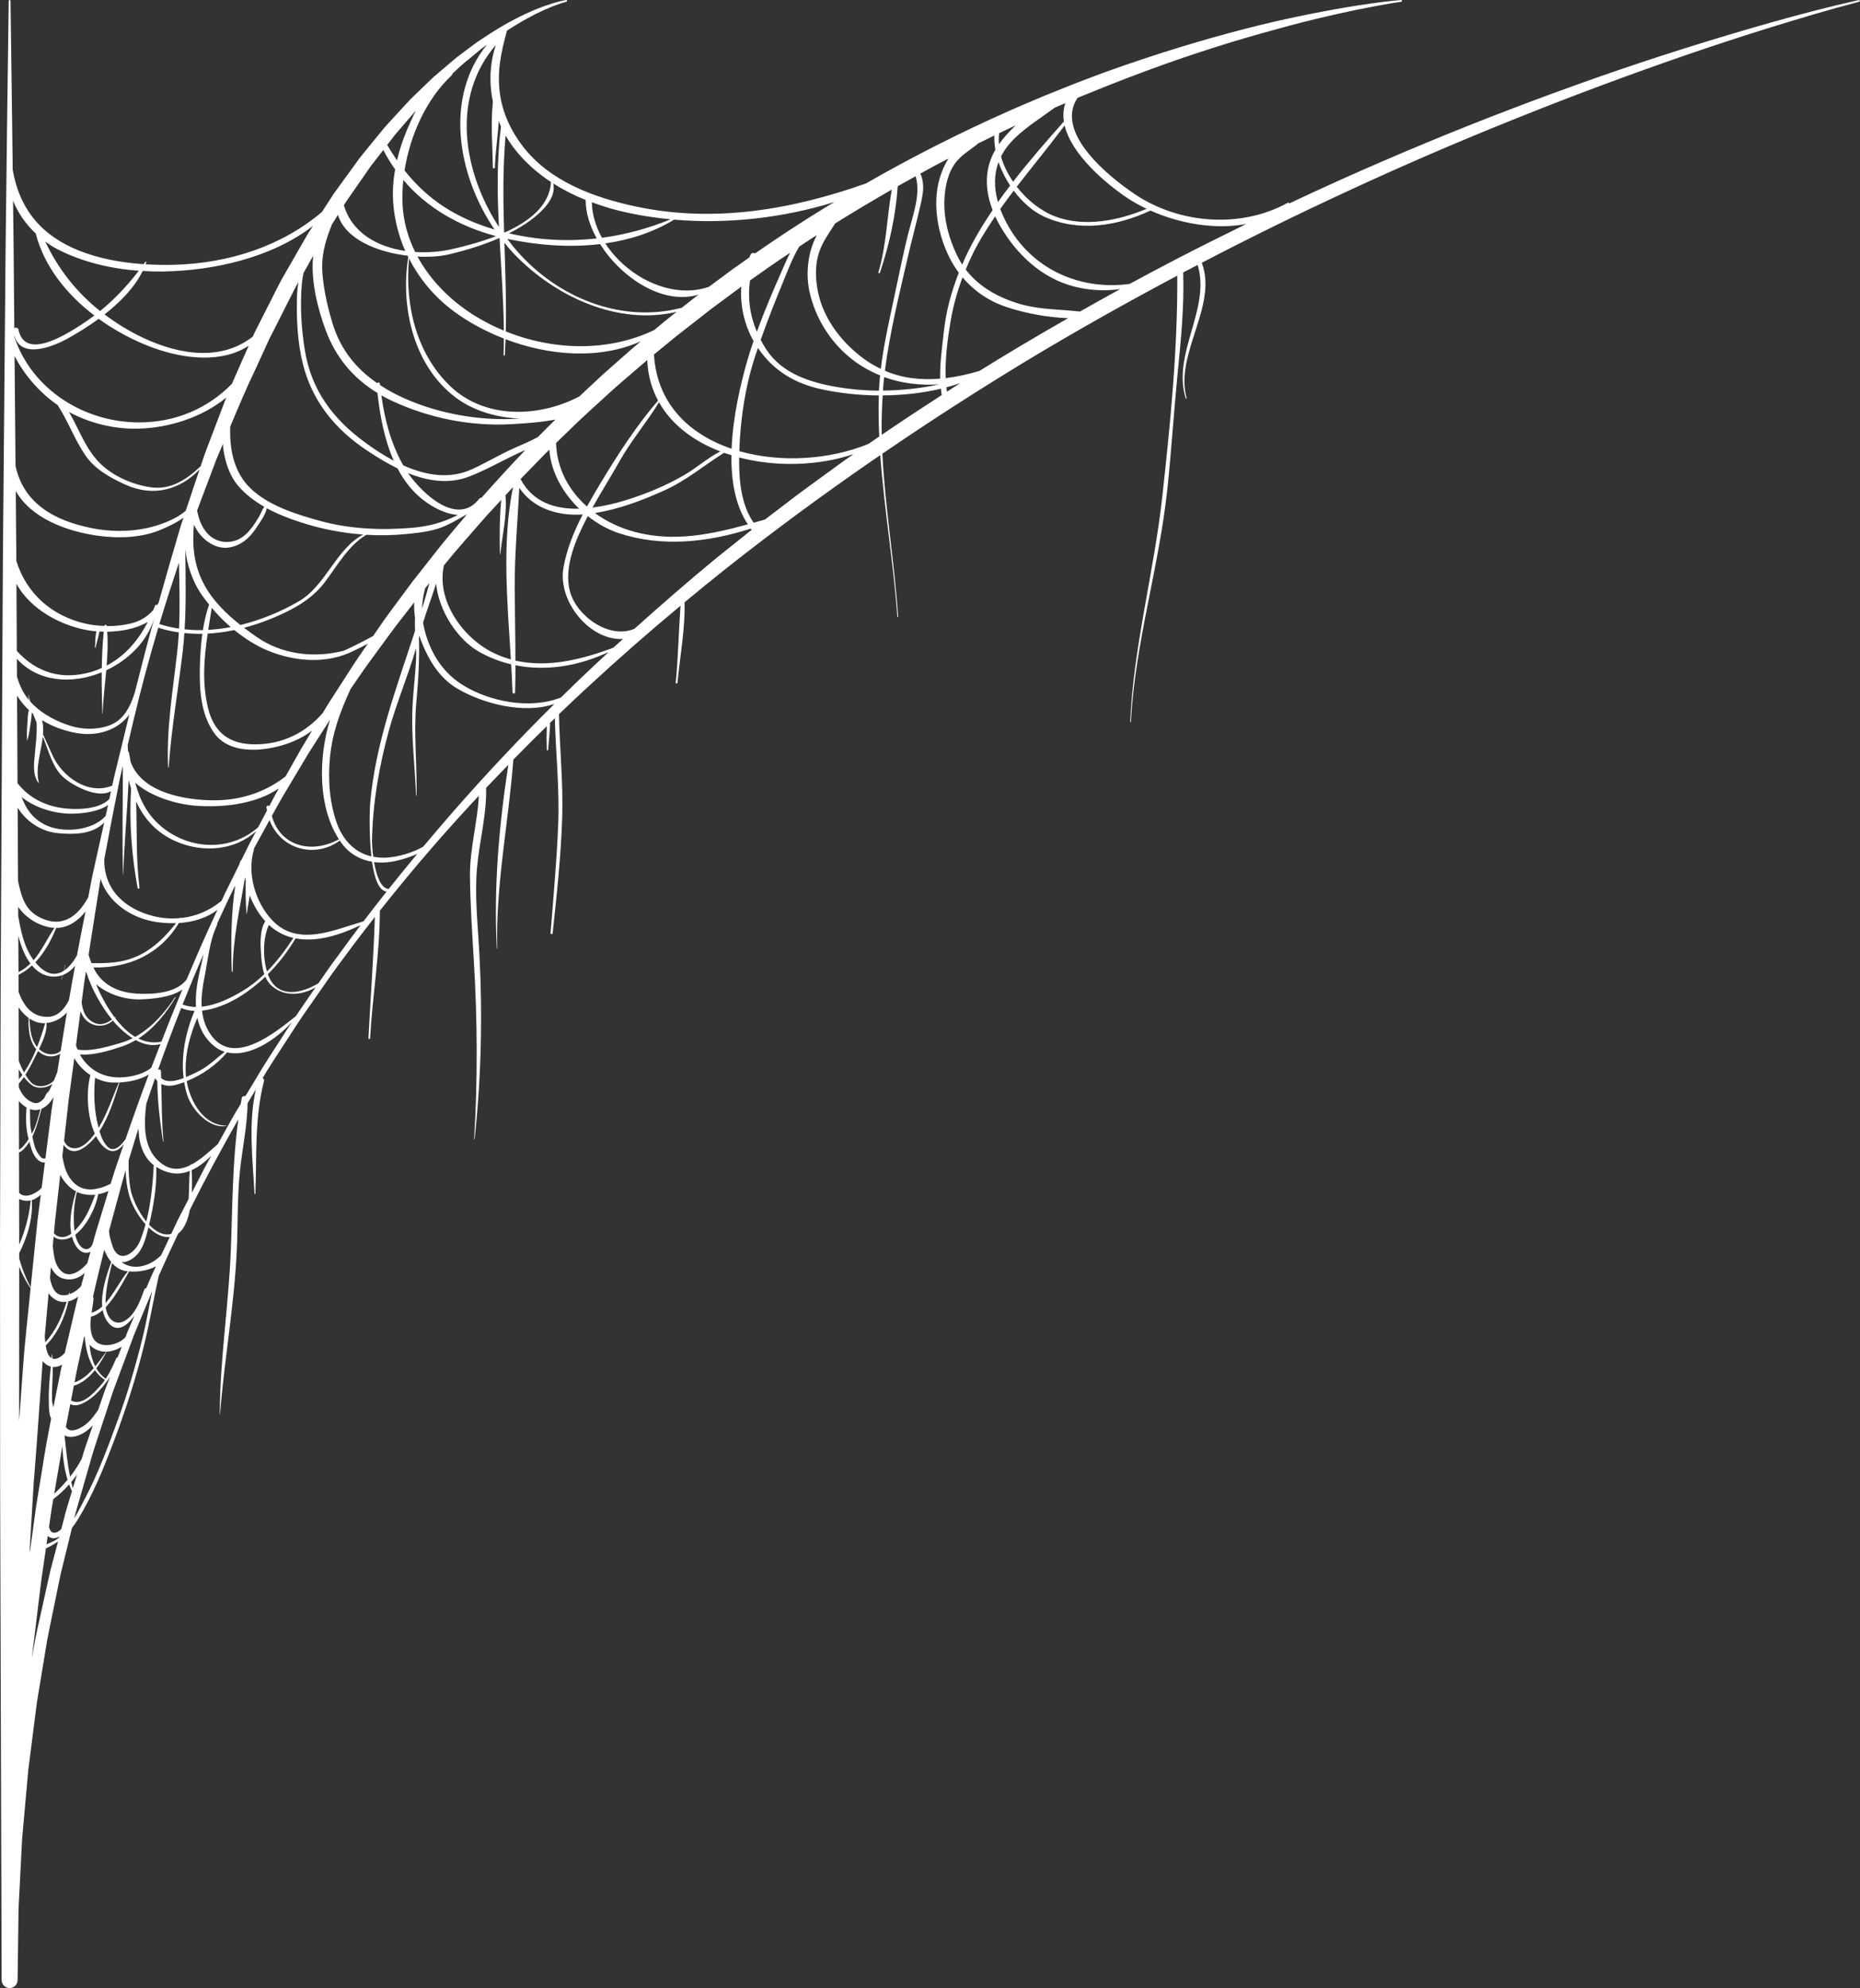 <?xml version="1.0" encoding="UTF-8" standalone="no"?><!DOCTYPE svg PUBLIC "-//W3C//DTD SVG 1.1//EN" "http://www.w3.org/Graphics/SVG/1.1/DTD/svg11.dtd"><svg width="100%" height="100%" viewBox="0 0 5051 5397" version="1.1" xmlns="http://www.w3.org/2000/svg" xmlns:xlink="http://www.w3.org/1999/xlink" xml:space="preserve" xmlns:serif="http://www.serif.com/" style="fill-rule:evenodd;clip-rule:evenodd;stroke-linejoin:round;stroke-miterlimit:2;"><rect x="0" y="0" width="5051" height="5397" fill="#333333" stroke="none"/><path d="M35.446,544.768c13.104,33.5 35.279,64.192 61.679,89.237c22.6,88.967 83.837,165.009 159.004,222.45c-11.2,8.5 -22.592,16.726 -34.396,24.296c-42.608,27.338 -154.191,99.076 -171.654,13.763c-1.087,-5.296 -7.462,-6.113 -11.2,-3.625l-1.896,-216.879l-1.537,-129.242Zm3.616,366.77c17.592,61.792 98.996,32.467 143.276,8.184c27.124,-14.879 56.933,-33.2 85.708,-54.271c46.804,33.896 98.329,60.738 149.062,79.037c86.075,31.047 187.404,40.967 258.4,-6.157c-6.391,14.349 -12.795,28.728 -19.258,43.241c-7.883,17.95 -15.817,36.025 -23.804,54.213c-0.888,2.067 -1.775,4.15 -2.684,6.208c-65.183,66.362 -152.725,104.892 -253.12,104.646c-147.292,-0.363 -289.417,-88.321 -337.55,-231.442l-0.03,-3.659Zm0.475,54.459c26.425,52.95 70.913,102.083 116.938,133.579c28.362,43.566 45.733,92.763 74.883,135.821c25.892,38.246 67.521,61.2 108.484,79.888c75.825,34.6 147.975,15.029 202.016,-40.813c-5.396,16.133 -10.795,32.283 -16.237,48.546c-6.642,19.875 -13.317,39.85 -20.021,59.916c-0.367,1.125 -0.763,2.25 -1.129,3.375c-28.804,25.45 -76.304,41.079 -106.146,47.338c-49.417,10.358 -100.346,9.875 -149.842,-0.109c-97.829,-19.732 -184.766,-65.303 -206.341,-169.453l-2.605,-298.088Zm3.205,366.792c42.112,74.612 139.166,109.808 222.845,121.433c57.392,7.97 121.384,5.908 175.142,-17.883c16.217,-7.176 39,-17.354 57.392,-31.047c-4.259,12.647 -8.459,25.338 -12,38.297c-18.804,63.357 -37.329,127.862 -55.546,192.925c-1.575,2.554 -3.271,4.958 -4.95,7.375c0.021,-0.2 0.062,-0.388 0.083,-0.588c0.217,-2.417 -3.208,-2.509 -3.95,-0.533c-1.675,4.441 -3.662,8.7 -5.462,13.075c-15.609,17.859 -35.471,30.775 -62.896,37.088c-20.654,4.753 -42.054,6.825 -63.433,6.591c-0.013,-0.092 -0.013,-0.184 -0.021,-0.271c-0.5,-4.266 -5.967,-4.217 -6.604,-0.083c-16.792,-0.587 -33.534,-2.334 -49.817,-5.967c-92.804,-20.721 -161.408,-81.784 -189.162,-170.425l-0.051,-9.296l-1.458,-167.891l-0.112,-12.8Zm1.958,252.095c38.362,70.513 124.417,115.955 201.379,127.213c5,0.733 10.367,1.284 15.9,1.717c-3.758,13.824 -2.95,30.658 -4.117,44.179c-0.079,0.899 1.334,1.058 1.546,0.212c2.388,-9.575 5.021,-19.116 7.267,-28.72c1.188,-5.097 2.758,-10.121 3.329,-15.247c3.921,0.201 7.792,0.451 11.863,0.513c-3.542,32.337 -4.909,65.396 -5.384,98.513c-8.841,3.882 -17.908,7.512 -27.6,10.375c-79.979,23.628 -148.991,2.679 -203.204,-56.642l-0.458,-85.621l-0.521,-96.492Zm246.442,129.968c37.512,-0.559 79.275,-8.059 110.245,-26.705c-25.712,50.049 -61.558,92.509 -111.758,118.588c2.442,-30.83 3.746,-61.601 1.513,-91.883Zm-245.35,73.37c58.104,64.358 150.908,69.412 230.387,36.816c-0.258,37.629 0.738,75.259 1.7,111.993c0.013,0.449 0.683,0.445 0.7,-0c1.621,-38.58 6.496,-78.013 9.984,-117.434c60.679,-28.396 111.608,-78.846 130.22,-141.054c-18.262,66.291 -35.766,133.587 -52.721,201.371c-12.416,38.896 -30.499,76.758 -72.55,90.5c-33.758,11.033 -70.558,9.991 -104.362,-0.801c-35.375,-11.295 -70.05,-29.349 -97.221,-55.079c-3.683,-3.491 -6.912,-7.041 -10.079,-10.608c-1.679,-5.754 -3.308,-11.516 -4.696,-17.342c-0.087,-0.378 -0.737,-0.304 -0.687,0.092c0.625,4.709 1.479,9.388 2.462,14.038c-16.641,-19.784 -26.046,-40.979 -32.883,-64.48l-0.254,-48.012Zm0.533,100.029c8.954,14.475 19.737,27.638 32.133,39.308c-3.466,11.871 -3.246,24.725 -4.116,37.013c-1.059,14.909 -2.025,30.296 -0.584,45.187c0.025,0.288 0.425,0.367 0.517,0.071c3.812,-12.475 5.958,-25.862 7.629,-38.804c1.525,-11.833 4.259,-24.375 4.288,-36.512c1.187,1.008 2.45,1.937 3.646,2.941c3.004,8.176 6.241,16.292 9.658,24.33c1.092,29.087 -2.1,55.92 -4.975,86.016c-2.392,25.075 -6.171,55.429 9.667,77.004c0.454,0.621 1.483,0.275 1.279,-0.537c-10.063,-39.984 6.279,-83.063 10.72,-124.2c0.321,0.745 0.659,1.5 0.976,2.246c14.47,33.97 24.841,79.024 52.62,105.404c24.963,23.704 95.067,61.67 131.655,39.875c-1.534,7.117 -3.071,14.254 -4.609,21.379c-25.529,26.079 -75.633,28.688 -111.129,26.325c-56.338,-3.754 -105.542,-27.384 -138.121,-69.371l-0.566,-108.758l-0.688,-128.917Zm1.6,304.008c23.683,38.263 64.258,65.538 110.804,69.605c38.258,3.342 85.004,3.554 116.646,-22.175c2.538,-2.063 5.046,-4.28 7.504,-6.592c-8.396,37.75 -16.8,75.529 -25.221,113.371l-7.333,33.262l-6.417,33.454l-4.279,22.33c-23.587,44.283 -61.958,80.849 -117.496,60.862c-54.008,-19.442 -63,-59.258 -73.171,-105.059l-1.037,-199.058Zm1.408,269.642c20.834,29.255 53.538,50.359 90.3,56.179c2.784,0.438 5.5,0.446 8.238,0.596c-19.613,29.288 -34.438,62.046 -56.45,87.912c-25.709,-34.353 -34.563,-77.632 -41.963,-120.157l-0.125,-24.53Zm0.404,78.229c7.009,27.688 17.463,54.801 32.838,75.438c-9.208,9.179 -19.792,17.083 -32.321,23.204l-0.517,-98.642Zm0.555,106.025c13.229,-6.371 25.375,-15.008 36.491,-25.337c12.754,15.195 28.534,26.196 48.592,29.417c12.867,2.066 24.404,0.562 34.808,-3.354c-1.137,3.986 -2.412,7.924 -4.15,11.699c-0.187,0.409 0.417,0.763 0.604,0.354c1.83,-3.978 3.155,-8.137 4.334,-12.345c12.754,-4.988 23.737,-13.701 32.9,-24.821c-5.679,31.063 -11.313,62.129 -16.65,93.195c-13.15,25.926 -31.529,45.251 -58.575,45.359c-42.158,0.175 -64.933,-30.767 -78.121,-67.737l-0.012,-3.842l-0.221,-42.588Zm0.333,88.721c7.783,11.321 16.904,21.034 27.179,28.404c-1.35,28.53 1.621,62.996 20.604,84.884c-9.091,22.212 -20.046,43.692 -33.204,62.983c-5.775,-10.325 -10.608,-21.221 -14.225,-31.954l-0.354,-144.317Zm0.412,168.067c3.009,5.233 6.28,10.195 9.684,15.004c-3.004,4.1 -6.371,7.779 -9.621,11.608l-0.063,-26.612Zm0.092,38.479c4.934,-5.659 9.688,-11.442 13.913,-17.608c6.15,7.908 12.862,15.074 20.325,20.983c15.266,12.091 40.808,9.412 57.1,-2.496c-3.313,7.041 -8.634,18.559 -15.45,29.091c1.158,-2.479 2.116,-5.007 3.404,-7.453c0.316,-0.6 -0.533,-1.092 -0.904,-0.53c-3.609,5.484 -6.484,11.184 -9.088,16.955c-8.475,10.245 -18.587,17.241 -30.008,13.025c-19.338,-7.133 -31.271,-22.655 -39.267,-41.538l-0.025,-10.429Zm0.117,47.313c5.971,6.916 12.737,12.971 20.725,17.562c-1.871,28.088 -2.184,58.066 5.587,84.621c0.096,0.329 0.179,0.675 0.271,1.004c-3.141,4.912 -6.412,9.75 -10.146,14.133c-4.304,5.054 -9.254,11.5 -15.371,14.471c-0.279,0.138 -0.475,0.067 -0.745,0.179l-0.321,-131.97Zm0.337,139.52c8.359,-2.816 16.559,-12.554 20.588,-17.713c2.808,-3.596 5.35,-7.282 7.717,-11.025c4.124,15.601 7.995,31.676 18.637,44.28c8.117,9.617 16.092,12.65 23.396,11.804c-2.917,22.88 -5.871,46.05 -8.775,68.825c-0.838,0.838 -1.417,1.783 -2.317,2.596c-14.821,13.379 -42.704,28.105 -58.975,10.866l-0.271,-109.633Zm0.309,126.346c9.633,4.758 20.533,6.458 31.571,3.917c-4.459,43.22 -15.071,82.075 -31.321,120.196l0.008,-18.392l-0.258,-105.721Zm0.045,603.25l0.18,-419.112c7.954,19.904 18.308,38.941 29.616,56.838c0.546,0.861 1.821,0.107 1.359,-0.793c-13.18,-25.666 -23.742,-51.853 -30.963,-79.195l0.004,-14.017c22.817,-44.171 37.554,-95.409 34.225,-143.854c3.696,-1.108 7.388,-2.525 11.042,-4.675c4.787,-2.817 9.162,-6.209 13.346,-9.808c-1.509,11.85 -3.038,23.824 -4.542,35.637c-1.383,10.879 -2.758,21.742 -4.142,32.587c-1.133,10.871 -2.266,21.725 -3.399,32.559c-2.213,21.679 -4.417,43.283 -6.613,64.812c-4.396,43.059 -8.754,85.809 -13.075,128.209c-4.246,42.396 -8.804,84.437 -12.675,126.104c-3.575,41.708 -6.175,83.083 -9.263,124c-1.72,23.833 -3.404,47.167 -5.1,70.708Zm28.488,352.584c3.508,-58.792 7.083,-118.667 10.762,-180.292c3.005,-38.834 6.046,-78.209 9.125,-118.042c2.842,-39.874 5.717,-80.208 8.626,-121c2.349,-31.833 4.52,-64.041 6.975,-96.417c5.787,7.459 13.104,12.626 22.104,14.834c-2.725,29.083 -6.134,58.292 -5.571,87.292c0.296,14.875 -0.421,32.166 3.571,46.666c0.687,2.5 1.795,4.875 2.879,7.292c-9.146,46.875 -17.634,93.167 -24.571,138.917c-3.696,22.499 -7.362,44.791 -10.996,66.917c-1.787,11.083 -3.571,22.082 -5.346,33.041c-1.496,11 -2.991,21.958 -4.479,32.833c-4.033,29.584 -8,58.667 -11.929,87.459c-0.383,0.166 -0.767,0.333 -1.15,0.5Zm6.158,290.166c0.163,-1.625 0.317,-3.208 0.48,-4.875c4.625,-38.042 9.366,-77.125 14.22,-117.083c5.125,-39.917 9.2,-80.917 15.784,-122.458c2.525,-17.501 5.087,-35.25 7.654,-53.042c11.9,-5.542 22.804,-11.625 32.866,-18.792l-21.349,81.417l-26.93,121.375c-4.358,20.25 -9.25,40.417 -13.166,60.75l-9.559,52.708Zm73.734,-326.666c-4.092,3.291 -8.309,6.208 -12.713,8.541c-6.958,3.667 -14.1,6.792 -21.3,9.708c1.079,-7.457 2.184,-15.124 3.271,-22.666c5.783,4.625 12.904,7.166 21.217,5.542c3.595,-0.75 6.979,-2.125 10.233,-3.834l-0.708,2.709Zm-8.204,-13.876c-11.138,3.084 -16.505,-4.125 -19.005,-14.999c0.792,-5.459 1.563,-10.834 2.355,-16.292c1.562,-10.833 3.129,-21.709 4.708,-32.625c1.5,-8.834 3.008,-17.708 4.517,-26.625c15.312,-11.375 29.787,-25.042 43.033,-40.041c2.283,6.291 4.829,12.416 7.654,18.374l-11.392,37.667c-6.15,19.792 -10.746,39.999 -16.208,60l-1.312,4.999c-4.305,4.334 -8.976,8.085 -14.35,9.542Zm41.358,-137.041c5.466,-6.584 10.712,-13.333 15.587,-20.376l-7.075,23.376l-4.25,14.041c-1.562,-5.708 -2.941,-11.375 -4.262,-17.041Zm8.196,98.917c2.391,-9.834 4.871,-19.667 7.746,-29.376l34.158,-118.75l8.546,-29.707c2.879,-9.876 6.346,-19.585 9.491,-29.376l38.659,-117.417c6.108,-19.708 13.771,-38.833 20.833,-58.208l21.533,-57.916l21.53,-57.958l23.62,-57.151l23.742,-57.1c0.512,-1.195 1,-2.404 1.504,-3.6c-8.637,41.596 -15.362,83.808 -25.496,124.725c-18.408,74.292 -39.604,147.917 -65.883,219.875c-26.8,73.375 -54.517,149.167 -91.187,218.333c-8.234,15.5 -17.767,34.876 -28.796,53.626Zm218.312,-676.942c-8.442,17.167 -15.587,34.904 -23.141,52.462c-1.73,-0.538 -3.834,0.076 -4.655,2.346c-9.437,25.975 -20.437,57.262 -41.337,76.551c-33.379,30.832 -59.575,6.291 -63.775,-27.851c27.266,-28.375 49.2,-72.658 63.658,-97.262c22.492,2.162 50.642,-1.909 72.742,-13.659l-3.492,7.413Zm-87.804,-17.413c-0.738,-0.504 -1.292,-1.125 -2,-1.646c4.979,0.492 10.325,0.005 16.321,-2.416c36.583,-14.751 46.233,-50.517 55.304,-86.217c0.471,-1.854 0.904,-3.775 1.367,-5.641c16.916,16.432 36.779,28.166 57.416,26.133c0.188,-0.016 0.338,-0.1 0.525,-0.121l-23.233,49.325c-26.746,27.72 -71.525,43.862 -105.7,20.583Zm132.763,-78.041c-21.634,5.558 -42.392,-6.338 -60.042,-25.012c12.133,-50.318 21.221,-105.134 19.55,-157.035c33.383,21.239 63.521,22.076 90.942,11.18c-1.942,21.592 -1.459,49.155 -3.151,75.95l-11.612,22.525c-9.438,18.412 -19.217,36.663 -27.746,55.521l-7.941,16.871Zm-41.48,-205.087c-34.112,-37.276 -32.712,-97.563 -26.166,-148.005c7.629,-23.212 15.887,-46.467 23.929,-69.709c1.637,2.959 3.717,5.509 5.979,7.863c0.492,54.45 7.117,110.334 15.404,163.533c0.121,0.779 1.446,0.596 1.371,-0.183c-4.829,-52.038 -4.746,-103.621 -5.925,-155.421c10.742,5.263 24.542,6.329 39.821,2.226c7.491,-2.018 14.9,-4.467 22.237,-7.163c2,11.779 4.559,23.466 8.292,34.925c13.4,41.104 60.554,93.062 107.454,83.725c0.296,-0.058 0.221,-0.517 -0.071,-0.517c-62.195,0.041 -98.904,-63.846 -108.883,-120.846c41.992,-16.712 80.65,-43.983 109.754,-78.109c60.679,14.393 134.029,-35.766 175.975,-82.045c-4.179,6.395 -8.554,12.659 -12.612,19.138c-22.321,34.833 -45.142,69.354 -67.046,104.441l-46.675,77.367c-4.134,-1.234 -8.971,0.187 -9.946,5.4c-0.958,5.092 -1.621,10.15 -2.504,15.233l-4.992,8.275c-5.279,8.9 -10.833,17.633 -15.887,26.658l-15.104,27.105l-26.467,47.474c-21.896,19.142 -46.238,42.197 -71.917,55.697c-0.046,-0.634 -0.1,-1.421 -0.146,-2.021c-0.045,-0.563 -0.883,-0.746 -1.029,-0.138c-0.229,0.921 -0.371,2.022 -0.571,2.992c-30.3,15.367 -62.354,16.991 -94.275,-17.895Zm97.013,31.941c18.979,-8.625 36.671,-22.534 53.246,-38.859l-16.296,29.23l-28.354,55.216l-8.217,15.942c1.163,-22.829 0.579,-44.637 -0.379,-61.529Zm282.937,-418.03c-56.208,44.888 -165.383,134.105 -226.987,55.726c-16.938,-21.55 -24.917,-45.601 -27.792,-70.621c36.433,-3.767 73.825,-20.388 102.084,-37.862c25.554,-15.805 48.704,-34.025 69.854,-54.213c4.016,9.175 9.421,17.646 17.225,24.617c34.016,30.391 82.008,26.183 119.225,4.133c-2.509,3.629 -5.025,7.25 -7.538,10.874c-15.466,22.376 -30.916,44.763 -46.071,67.346Zm-69.1,-98.395c-2.621,-4.638 -4.945,-9.787 -6.987,-15.3c28.933,-28.838 53.942,-61.484 75.396,-97.363c58.146,11.196 122.312,-10.062 176.537,-35.879c-19.608,25.909 -39.004,51.975 -57.937,78.388c-19.663,25.821 -38.134,52.499 -56.579,79.195c-42.092,25.972 -102.313,40.63 -130.43,-9.041Zm252.825,-159.029c-80.754,23.62 -180.321,70.875 -249.545,-4.613c-44.751,-48.795 -66.996,-125.317 -48.271,-189.508c0.304,-1.051 0.366,-2.063 0.237,-3.017c0.533,-1.05 1.063,-2.095 1.6,-3.145c13.396,-24.467 26.804,-48.964 40.229,-73.485l0.554,-0.994c28.846,76.916 119.851,106.403 191.005,55.695c1.754,2.575 3.383,5.25 5.241,7.737c21.638,28.967 50.488,44.313 82.105,49.538c6.199,43.421 18.016,79.096 39.737,80.987c-21.242,26.717 -42.208,53.655 -62.892,80.805Zm68.496,-87.85c-21.879,-1.255 -33.783,-37.884 -39.808,-72.917c21.433,2.688 44.004,0.875 66.508,-4.858c16.221,-4.134 33.804,-9.838 50.763,-17.409c-26.192,31.429 -51.95,63.208 -77.463,95.184Zm93.496,-114.663c-30.208,17.08 -65.833,26.838 -95.838,29.391c-14.025,1.193 -27.17,0.163 -39.658,-2.232c-2.604,-19.713 -3.462,-37.059 -3.333,-44.476c1.75,-100.266 18.575,-197.129 44.583,-293.774c20.792,-77.264 52.721,-150.942 74.859,-227.517c0.399,10.163 0.545,20.333 0.058,30.521c-1.888,39.366 -6.596,78.467 -9.067,117.783c-5.258,83.792 5.917,167.133 9.075,250.834c0.038,0.899 1.384,0.904 1.4,-0c1.659,-83.509 -8.142,-167.555 -0.729,-250.834c5.383,-60.462 9.242,-118.6 7.208,-178.042c0.359,-1.438 0.792,-2.854 1.142,-4.3c1.229,3.671 2.429,7.508 3.704,10.85c19.967,52.421 49.529,103.263 99.154,132.472c69.1,40.67 180.138,70.524 263.838,41.716c-94.858,93.8 -186.267,191.067 -274.063,291.417c-27.721,31.82 -55.179,63.879 -82.333,96.191Zm108.479,-438.279c-48.067,-29.592 -80.379,-74.654 -98.204,-128.167c-4.9,-14.712 -8.329,-28.529 -10.537,-41.963c10.962,-35.437 24.383,-70.553 35.383,-106.045c7.279,75.433 59.137,153.763 119.104,186.692c27.517,15.108 55.933,25.854 84.792,32.754c1.508,25.52 2.825,50.829 3.687,75.796c0.159,4.503 6.871,4.512 6.996,0c0.667,-24.467 0.925,-48.922 0.967,-73.371c84.825,17.167 172.966,1.662 253.3,-36.059c-26.292,24.318 -52.475,48.75 -78.35,73.501c-17.288,16.462 -34.205,33.308 -51.259,50.012c-83.45,33.146 -193.304,11.52 -265.879,-33.15Zm407.783,-101.895c-84.812,31.874 -177.629,55.129 -265.662,35.007c-0.092,-65.52 -1.629,-131.008 -1.979,-196.583c-0.479,-91.521 8.087,-181.462 12.45,-272.513c37.458,55.638 102.812,76.838 172.204,72.426c-23.787,45.937 -43.458,93.875 -52.342,144.941c-15.908,91.496 72.038,198.155 161.888,192.98c-8.779,7.991 -17.821,15.703 -26.559,23.742Zm57.621,-51.513c-67.358,29.642 -157.05,-33.675 -175.17,-101.101c-18.067,-67.208 17.091,-144.179 47.329,-202.62c0.35,-0.676 0.737,-1.321 1.087,-1.992c25.946,20.4 54.688,36.613 84.404,46.362c117.713,38.625 241.713,24.801 357.959,-12.37c0.833,1.083 1.871,2.013 2.729,3.079l-94.608,75.683c-76.134,62.513 -150.467,127.15 -223.73,192.959Zm323.621,-287.772c-34.692,-49.507 -40.241,-117.504 -39.329,-177.087c100.875,26.2 215.567,22.888 310.675,-9.137l-25.217,17.488l-50.275,36.537c-33.391,24.533 -67.246,48.425 -99.983,73.833c-21.7,16.638 -43.508,33.137 -65.225,49.742c-10.217,2.891 -20.429,5.771 -30.646,8.624Zm311.388,-213.845c-105.467,43.234 -238.18,51.492 -350.325,19.554c2.871,-87.875 15.966,-175.117 43.325,-258.879c2.312,-7.092 4.85,-14.171 7.254,-21.258c41.304,60.95 98.946,96.179 172.446,112.108c48.196,10.446 101.416,16.437 155.825,16.825c-1.167,37.287 -0.575,74.437 1.083,111.508c-9.85,6.746 -19.792,13.354 -29.608,20.142Zm31.954,-186.062c-1.371,13.749 -2.433,27.558 -3.075,41.441c-38.596,-0.275 -76.546,-3.504 -112.692,-9.666c-74.033,-12.621 -150.954,-36.671 -194,-103.264c-5.304,-8.204 -10.042,-16.541 -14.45,-24.953c18.175,-51.655 38.379,-103.083 59.229,-153.413c11.392,-27.504 25.6,-66.666 45.417,-99.717c11.571,-7.825 23.133,-15.591 34.833,-23.032c4.355,-2.776 8.634,-5.505 12.975,-8.276c-24.396,45.4 -30.371,103.671 -20.521,150.813c15.488,74.158 58.263,142.108 118.538,188.254c23.217,17.775 48.042,31.321 73.746,41.813Zm-45.604,-46.197c-58.571,-43.437 -107.838,-106.77 -122.784,-179.508c-7.258,-35.341 -8.846,-73.029 2.55,-107.799c10.025,-30.592 27.596,-52.642 43.825,-79.08c51.663,-32.084 102.875,-62.688 153.73,-91.775c-13.184,74.783 -14.392,150.491 -36.238,224.479c-0.771,2.617 3.187,3.658 4.046,1.117c25.041,-74.183 43.35,-156.091 48.383,-234.842c16.263,-9.204 32.496,-18.295 48.679,-27.154c0.042,0.162 0,0.292 0.05,0.458c14.992,49.484 -9.479,110.876 -21.329,159.538c-11.304,46.42 -21.308,93.096 -30.962,139.88c-15.338,74.312 -33.346,147.924 -42.371,223.074c-16.142,-7.737 -32.067,-16.883 -47.579,-28.388Zm49.962,207.559c-0.691,-35.704 0.375,-71.4 2.7,-107.084c53.046,-0.328 106.925,-5.995 158.263,-18.157c0.604,5.779 1.02,11.579 1.987,17.32c-54.729,35.342 -109.154,71.158 -162.95,107.921Zm156.008,-137.029c-50.083,10.837 -101.679,16.416 -152.491,16.795c0.454,-5.804 0.529,-11.611 1.083,-17.416c0.609,-6.379 1.463,-12.746 2.179,-19.117c47.63,17.409 98.359,22.98 149.229,19.738Zm12.646,-142.321c-4.512,41.788 -10.75,84.583 -9.904,126.813c-51.012,4.312 -101.662,-0.772 -150.017,-21.384c12.926,-102.375 38.176,-204.038 61.201,-304.33c11.337,-49.391 24.733,-98.224 35.916,-147.628c6.259,-27.646 11.142,-52.671 0.759,-79.734c-0.53,-1.379 -1.367,-2.354 -2.305,-3.158c3.179,-1.724 6.379,-3.554 9.559,-5.262c9.908,-5.442 19.779,-10.854 29.608,-16.25c9.933,-5.184 19.829,-10.346 29.679,-15.488c2.767,-1.433 5.467,-2.829 8.225,-4.267c-15.721,24.68 -25.591,54.017 -29.837,79.605c-10.259,61.816 3.787,130.541 31.075,186.395c7.695,15.759 16.712,30.405 26.816,44.005c-20.425,51.633 -34.729,104.691 -40.775,160.683Zm5.15,125.367c-2.133,-52.775 5.321,-108.092 13.73,-156.796c6.916,-40.055 17.858,-79.008 32.024,-116.804c31.1,36.958 71.371,64.683 119.526,80.662c49.549,16.446 109.554,28.146 167.137,30.225c-46.7,26.637 -93.154,53.721 -139.329,81.279c-33.988,20.33 -67.792,40.967 -101.425,61.883c-30.342,9.051 -61.034,15.854 -91.663,19.551Zm1.913,24.945c12.625,-3.332 25.083,-7.004 37.291,-11.166c-11.974,7.683 -23.895,15.442 -35.866,23.133c-0.563,-3.958 -0.95,-7.979 -1.425,-11.967Zm362.7,-205.632c-53.271,-6.276 -108.279,-4.934 -160.534,-19.917c-58.62,-16.805 -113.22,-46.138 -149.67,-94.197c10.212,-24.575 21.396,-48.774 34.595,-72.104c14.08,-24.879 29.45,-48.716 45.371,-72.121c3.988,8.621 8.413,17.163 13.255,25.596c44.575,77.642 114.283,143.247 203.116,165.297c42.371,10.516 83.225,12.007 123.146,6.466c-36.608,19.996 -72.954,40.467 -109.279,60.98Zm134.95,-75.051c-138.046,18.888 -275.604,-42.604 -340.8,-178.329c-4.058,-8.45 -7.479,-16.829 -10.592,-25.171c11.888,-16.809 24.158,-33.317 36.621,-49.679c23.192,30.991 51.808,56.454 81.983,70.254c93.963,42.987 198.288,26.35 289.284,-16.171c78.666,35.166 175.025,52.529 260.141,36.508c-63.391,30.938 -126.5,62.464 -189.158,94.889c-42.713,22.141 -85.167,44.786 -127.479,67.699Zm46.087,-203.841c-76.6,31.954 -169.412,50.87 -249.008,20.475c-37.813,-14.438 -75.242,-43.901 -103.692,-80.429c42.871,-55.663 87.767,-109.822 130.034,-166.338c18.745,79.754 112.771,158.104 168.67,195.829c16.434,11.092 34.671,21.25 53.996,30.463Zm-220.616,-287.001c-5.73,16.38 -6.509,33.142 -4.046,49.917c-46.371,52.305 -93.879,106.563 -137.938,163.425c-14.558,-21.329 -26.216,-44.45 -32.775,-68.396c8.93,-17.637 21.584,-34.617 38.471,-50.775c32.617,-31.212 71.475,-55.104 107.683,-81.908c9.605,-4.117 19.121,-8.2 28.605,-12.263Zm-134.734,60.384c-17.366,16.233 -32.995,33.334 -45.65,51.3c-0.75,-10.004 -0.783,-20 0.459,-29.925c9.462,-4.529 18.958,-9.23 28.4,-13.562c5.621,-2.705 11.179,-5.176 16.791,-7.813Zm-46.75,100.025c7.471,22.141 18.375,43.638 31.434,63.437c-11.271,14.783 -22.325,29.704 -32.996,44.846c-10.838,-37.721 -11.275,-74.137 1.562,-108.283Zm-8.662,-33.825c-30.608,52.737 -28.463,109.458 -7.483,163.812c-27.975,41.492 -53.475,84.204 -74.18,128.676c-2.97,6.375 -5.4,12.858 -8.179,19.266c-3.5,-5.458 -7.05,-10.863 -10.091,-16.771c-26.538,-51.608 -43.051,-112.433 -37.721,-170.842c2.654,-29.112 9.408,-59.575 26.158,-84.128c16.913,-24.788 39.746,-36.689 62.325,-54.859c0.667,-0.538 1.079,-1.129 1.492,-1.717c15.012,-7.399 30.108,-14.879 44.97,-22.088c-0.512,12.685 0.446,25.63 2.709,38.651Zm-437.134,141.953c-8.77,5.305 -17.52,10.459 -26.304,15.859c-62.987,38.429 -125.929,79.837 -188.916,123.513c-3.979,-2.075 -9.48,-1.771 -12.025,2.804c-1.496,2.679 -2.455,5.6 -3.817,8.345c-14.733,10.305 -29.471,20.588 -44.217,31.13c-20.504,15.2 -41.116,30.483 -61.837,45.842c-1.188,0.883 -2.384,1.775 -3.567,2.658c-100.462,34.983 -221.871,-25.8 -281.383,-117.834c65.975,-9.437 129.696,-29.783 186.687,-64.466c144.021,12.417 295.4,-4.325 435.379,-47.851Zm-444.895,46.964c-60.205,24.72 -122.759,41.583 -186.3,50.087c-16.584,-30.092 -26.825,-62.833 -27.463,-96.467c25.333,9.388 51.184,17.588 77.529,23.925c44.171,10.621 89.809,18.025 136.234,22.455Zm-230.563,-52.413c-0.171,33.833 11.088,69.937 30.033,104.258c-78.95,8.971 -159.249,4.783 -238.395,-13.854c20.116,-10.192 39.587,-21.329 57.329,-34.462c29.516,-21.842 72.612,-59.821 63.029,-100.851c27.713,17.639 57.279,32.505 88.004,44.909Zm-94.229,-48.859c-3.312,64.164 -59.788,107.463 -124.946,136.705c-0.779,-0.196 -1.558,-0.38 -2.337,-0.555c-2.534,-87.545 -3.563,-175.062 4.075,-262.529c5.512,9.679 11.408,19.096 17.908,27.967c29.246,39.892 65.283,72.054 105.3,98.412Zm-135.817,-150.737c-11.32,90.642 -10.025,181.621 -5.466,272.7c-97.784,-150.15 -130.792,-351.779 -8.625,-493.625c-12.621,39.434 -17.342,78.692 -12.55,124.141c1.033,9.818 2.733,19.638 4.758,29.434c-6.375,58.196 -0.892,120.846 -0.054,178.404c0.054,3.613 5.5,3.6 5.596,0c1.087,-40.67 7.825,-83.571 10.316,-125.787c1.959,4.933 3.821,9.908 6.025,14.733Zm-37.991,-222.084c-115.817,142.309 -80.667,353.305 20.695,501.821c-104.304,-30.962 -181.754,-81.22 -244.508,-160.366c15.209,-96.433 59.671,-194.321 127.863,-258.054c1.541,-1.442 2.191,-3.163 2.308,-4.892c14.958,-13.938 29.45,-27.537 44.392,-39.158c16.97,-13.512 32.258,-27.692 48.483,-38.788c0.258,-0.195 0.504,-0.366 0.767,-0.563Zm-193.375,179.33c-8.046,16.092 -15.371,32.404 -22.205,48.275c-11.916,27.683 -21.708,56.704 -28.708,86.358c-9.179,-13.196 -18.029,-27.171 -26.616,-41.829c3.145,-4.07 6.491,-8.4 9.604,-12.429c4.496,-5.725 8.725,-11.617 13.35,-17.092c4.679,-5.429 9.329,-10.816 13.937,-16.158c9.229,-10.7 18.321,-21.237 27.263,-31.612c4.475,-5.188 8.908,-10.338 13.312,-15.442c0.021,-0.025 0.042,-0.046 0.063,-0.071Zm-55.975,159.225c-5.429,30.796 -7.613,62.087 -5.029,93.262c3.737,45.143 14.908,88.167 32.445,128.101c-75.537,-11.042 -144.437,-48.867 -166.591,-124.088c1.508,-2.433 3.029,-4.888 4.533,-7.308c4.496,-6.812 9.242,-13.4 13.812,-20.054c18.425,-26.53 36.421,-52.447 53.967,-77.713c11.871,-15.363 23.204,-30.021 34.683,-44.875c9.705,18.613 20.425,36.192 32.18,52.675Zm33.808,234.262c0.583,1.205 1.258,2.363 1.854,3.559c-21.904,135.358 14.033,294.3 127.75,380.695c47.317,35.947 111.329,55.701 176.429,57.913c-117.395,8.026 -239.808,-16.558 -337.716,-65.863c-15.221,-7.666 -29.459,-16.191 -43.171,-25.17c-0.134,-1.134 -0.3,-2.225 -0.429,-3.358c-0.313,-2.738 -2.842,-4.525 -5.467,-3.138l-2.208,1.166c-56.292,-38.904 -98.446,-90.186 -120.109,-159.791c-13.225,-42.479 -23.433,-87.458 -27.675,-131.808c-4.808,-50.201 5.463,-88.775 23.78,-135.059c0.299,-0.762 0.283,-1.412 0.399,-2.117c5.834,-9.375 11.596,-18.637 17.355,-27.895c20.608,66.838 107.466,101.195 189.208,110.866Zm-222.304,202.442c27.746,74.729 75.179,130.466 140.491,170.229c6.659,60.138 18.471,125.979 44.267,183.825c-27.396,-14.503 -53.383,-31.546 -76.9,-48.767c-88.4,-64.716 -146.875,-141.921 -164.671,-251.87c-9.641,-59.562 -13.15,-120.379 -7.891,-180.596c0.833,-9.529 2.462,-18.913 4.375,-28.242c7.329,-13.067 14.633,-26.096 21.854,-38.962c1.475,-2.612 2.908,-5.163 4.379,-7.771c-7.088,68.079 12.633,144.337 34.096,202.154Zm-259.25,261.3c22.817,-54.275 45.2,-107.621 69.908,-158.654c8.063,-17.633 16.079,-35.145 24.038,-52.533c3.962,-8.7 7.916,-17.367 11.85,-26.004c4.304,-8.451 8.596,-16.872 12.866,-25.259c16.992,-33.596 33.734,-66.683 50.192,-99.216c4.942,-10.463 10.546,-20.45 16.188,-30.372c-1.996,12.85 -3.455,25.946 -3.825,39.596c-1.663,60.971 1.258,123.475 16.141,182.929c25.55,102.046 88.092,177.847 175.646,235.684c25.25,16.68 52.6,33.488 81.229,47.517c14.646,27.741 32.938,53.125 56.188,74.287c27.75,25.263 69.045,49.466 107.987,52.058c-1.854,0.905 -3.679,1.658 -5.541,2.575c-38.709,19.012 -75.259,28.572 -118.313,32.246c-84.446,7.208 -170.667,3.542 -252.721,-19.22c-63.404,-17.588 -138.071,-40.879 -186.7,-87.738c-45.662,-44 -57.496,-106.413 -55.133,-167.896Zm-98.646,266.258c16.492,37.705 56.721,68.847 96.208,62.038c32.117,-5.538 55.559,-26.2 73.117,-53.15c8.742,-13.421 25.013,-34.813 28.475,-53.354c29.829,16.216 62.133,28.483 93.817,38.729c54.583,17.642 110.958,28.554 167.904,32.654c-74.358,39.855 -101.138,138.692 -175.1,181.571c-47.421,27.491 -101.804,50.263 -158.175,63.991c-39.017,-30.749 -75.229,-66.299 -98.492,-109.745c-28.771,-53.737 -32.679,-106.725 -27.754,-162.734Zm393.838,854.163c-74.021,40.533 -159.513,19.742 -182.242,-63.446l13.483,-24.309c6.729,-12.262 13.55,-24.479 20.871,-36.416c14.342,-24.037 28.696,-48.096 43.058,-72.158l21.542,-36.1l22.646,-35.437l36.437,-56.972c-33.104,107.917 -31.766,239.092 24.205,324.838Zm-354.996,-568.492c3.054,-19.845 6.316,-39.75 9.516,-59.725c15.613,18.438 32.867,36.162 51.588,52.276c-20.292,3.853 -40.729,6.286 -61.104,7.449Zm70.929,0.559c28.483,23.141 59.396,42.762 91.129,55.846c73.062,30.125 160.154,37.087 232.442,0.758c3.666,-1.842 21.537,-10.034 38.92,-19.767c-8.216,11.921 -16.429,23.838 -24.654,35.767c-15.95,23.237 -30.745,47.271 -46.175,70.875l-22.925,35.55c-7.646,11.846 -15.371,23.642 -22.495,35.82l-6.196,10.259c-46.034,53.12 -108.75,85.137 -183.846,85.137c-67.879,0.004 -110.95,-30.449 -127.425,-97.6c-16.854,-68.683 -11.167,-135.654 -1.196,-202.966c24.225,-1.358 48.471,-4.617 72.421,-9.679Zm671.208,-359.242c-2.258,-0.179 -4.579,0.662 -6.508,3.142c-58.404,75.112 -153.092,-12.446 -193.171,-70.017c53.229,21.512 109.829,30.7 165.121,9.77c52.554,-19.895 101.583,-50.179 153.542,-72.366c-40.359,42.084 -79.888,85.454 -118.984,129.471Zm265.167,29.838c-65.138,1.612 -126.058,-17.446 -159.129,-80.359c3.545,-3.688 6.979,-7.491 10.596,-11.1c19.05,-19.52 38.062,-38.996 57.02,-58.417c3.438,-3.562 7.034,-6.95 10.53,-10.441c4.212,60.083 36.17,117.12 80.983,160.317Zm21.196,-5.884c-49.192,-43.646 -81.854,-102.741 -83.95,-172.504c9.779,-9.421 19.608,-18.767 29.266,-28.25c38.321,-37.992 78.417,-73.634 117.625,-109.629c19.642,-17.959 40.071,-34.892 59.946,-52.288c13.592,-11.729 27.15,-23.4 40.821,-34.883c1.587,41.258 12.117,77.792 29.321,109.871c-60.188,70.221 -109.921,147.154 -157.504,226.329c-12.092,20.125 -24.092,40.571 -35.525,61.354Zm14.925,2.833c23.625,-42.47 49.725,-83.366 73.483,-125.795c31.542,-56.338 73.858,-105.171 107.162,-160.125c34.767,61.596 94.917,106.037 166.484,133.537c-34.567,17.529 -63.117,43.684 -96.775,63.425c-50.729,29.754 -108.263,53.3 -164.542,70.313c-27.166,8.212 -56.471,14.92 -85.812,18.645Zm421.883,45.484c-99.879,27.321 -200.183,48.329 -305.087,21.067c-40.15,-10.434 -77.701,-28.129 -109.988,-51.642c65.954,-10.88 128.437,-34.221 189.188,-61.826c59.375,-26.974 106.687,-67.349 161.095,-101.699c6.58,2.349 13.488,4.116 20.225,6.192c-0.887,69.562 10.625,136.621 44.567,187.908Zm-653.342,-774.951c0.6,0.13 1.184,0.292 1.784,0.417c80.346,16.934 166.883,23.754 250.458,13.784c58.137,92.242 170.742,166.262 266.958,137.27c-9.866,7.729 -19.754,15.484 -29.662,23.251c-5.179,4.071 -10.367,8.25 -15.563,12.321c-155.279,40.762 -322.375,-19.409 -436.833,-142.226c-13.083,-14.037 -25.371,-29.158 -37.142,-44.817Zm-7.683,10.626c8.554,10.65 17.304,21.054 26.604,30.683c114.792,118.909 284.325,193.68 441.004,156.854c-10.675,8.392 -21.379,16.655 -31.941,25.292c-9.467,7.912 -19.017,15.896 -28.521,23.842c-124.921,60.212 -274.525,55.967 -403.433,3.904c1.833,-80.205 -1.18,-160.405 -3.713,-240.575Zm138.592,479.834c-0.609,0.616 -1.25,1.187 -1.859,1.803c-15.42,15.033 -30.629,30.405 -45.812,45.809c-19.813,10.637 -40.838,19.699 -62.817,29.304c-40.05,17.5 -77.371,40.458 -117.133,58.4c-60.992,27.529 -125.95,15.879 -185.717,-10.942c-34.021,-60.733 -49.912,-122.758 -59.446,-190.017c9.388,5.308 19.054,10.363 29.138,15.051c100.837,46.858 213.617,69.558 324.887,63.166c36.884,-2.121 78.413,-4.867 118.759,-12.574Zm-281.467,-462.409c-31.133,7.02 -65.492,9.771 -99.533,7.604c-19.875,-40.304 -32.246,-84.283 -34.288,-130.963c-0.916,-20.987 -0.1,-42.662 2.163,-64.558c64.466,76.046 152.05,125.976 251.566,152.475c-42.808,16.629 -86.758,27.966 -119.908,35.442Zm129.579,-30.538c4.713,83.842 11.063,167.742 11.717,251.513c-35.413,-14.725 -69.292,-32.871 -100.484,-54.542c-54.962,-38.183 -102.399,-88.179 -133.979,-146.47c32.329,1.741 62.513,-0.384 85.709,-5.95c45.32,-10.876 92.7,-24.996 137.037,-44.551Zm10.992,317.629c-0.079,2.263 3.358,2.234 3.496,0c0.862,-14.22 1.487,-28.441 1.979,-42.662c118.583,45 255.558,55.82 367.392,5.458c-18.98,15.713 -37.43,32.171 -56.042,48.592c-19.913,17.821 -40.384,35.179 -60.054,53.563c-16.896,15.854 -33.955,31.687 -50.959,47.624c-110.341,57.9 -256.791,61.967 -350.637,-27.908c-92.658,-88.742 -123.725,-221.708 -111.817,-346.479c28.296,55.546 69.05,104.508 121.029,143.025c39.838,29.516 86.475,54.834 136.421,74.25c-0.071,14.85 -0.291,29.695 -0.808,44.537Zm669.446,-202.404c35.862,-25.162 71.204,-50.479 107.183,-73.92c0.504,-0.334 0.992,-0.672 1.492,-1.004c-9.321,18.416 -17.055,36.749 -23.6,51.612c-23.321,52.954 -46.6,107.546 -66.688,162.725c-18.912,-44.792 -25.454,-91.929 -18.387,-139.413Zm9.375,164.572c-6.267,18.316 -12.267,36.669 -17.513,55.065c-18.154,63.651 -38.625,151.35 -42.108,237.375c-114.413,-38.77 -202.979,-121.941 -210.759,-255.795c0.405,-0.32 0.792,-0.671 1.196,-0.992c20.284,-16.583 40.484,-33.095 60.592,-49.537c20.467,-15.992 40.837,-31.917 61.108,-47.763c10.138,-7.928 20.25,-15.834 30.342,-23.72c10.275,-7.634 20.525,-15.255 30.754,-22.855c17.854,-13.2 35.592,-26.312 53.284,-39.396c-3.946,50.938 8.279,103.826 33.104,147.618Zm-658.967,864.315c-17.329,-4.807 -34.471,-11.182 -51.279,-19.795c-81.584,-41.825 -151.396,-141.437 -130.634,-235.379c34.409,-42.912 71.35,-83.467 107.063,-124.742c8.929,-10.483 18.458,-20.416 27.771,-30.517l20.858,-22.624c-4.5,48.604 -4.783,98.821 -3.512,147.404c0.012,0.574 0.812,0.55 0.875,-0c5.866,-51.917 18.775,-106.147 14.22,-158.521c-0.037,-0.421 -0.345,-0.572 -0.445,-0.942c6.966,-7.504 13.912,-15.017 20.858,-22.517c-30.592,149.843 -15.287,312.625 -5.775,467.633Zm-232.892,-193.049c3.921,-4.78 7.83,-9.546 11.75,-14.325c-6.246,23.321 -12.987,46.533 -20.054,69.671c0.375,-18.03 3.167,-36.113 8.304,-55.346Zm-32.875,-20.017c-16.733,22.529 -33.491,45.079 -50.266,67.658l-25.013,33.988l-24.05,34.721c-3.042,4.412 -6.087,8.833 -9.129,13.245c-25.142,13.805 -73.946,38.409 -81.125,40.213c-79.796,20.066 -165.913,10.129 -234.75,-37.579c-11.529,-7.992 -23.104,-16.383 -34.546,-25.08c37.317,-9.836 73.617,-23.437 107.613,-39.528c45.141,-21.371 82.687,-45.626 112.845,-85.726c33.284,-44.257 63.038,-98.158 111.776,-127.129c36.479,2.167 73.166,1.479 109.758,-2.221c36.996,-3.741 74.433,-7.554 108.429,-23.775c18.5,-8.829 36.25,-19.02 53.983,-29.233c0.288,-0.058 0.571,-0.103 0.855,-0.166c-31.742,37.766 -64.055,75.233 -94.313,114.575c-17.329,21.983 -34.688,43.996 -52.067,66.037Zm-113.075,747.838c-30.908,-7.213 -56.337,-25.417 -74.604,-52.226c-0.087,-0.449 -0.162,-0.578 -0.579,-0.799c-7.092,-10.567 -13.183,-22.33 -17.917,-35.45c-20.491,-56.817 -25.108,-118.292 -19.533,-178.221c6.483,-69.646 28.1,-126.425 55.979,-187.379l0.529,-0.775c16.017,-22.992 31.388,-46.413 47.9,-69.017c16.55,-22.571 33.092,-45.129 49.621,-67.67l24.854,-33.735l25.759,-32.999c8.121,-10.5 16.221,-20.975 24.333,-31.467c-0.779,13.562 0.196,27.542 2.163,41.233c-0.617,11.971 -0.367,23.917 0.191,35.85c-50.233,154.392 -108.196,307.117 -122.096,469.838c-0.837,9.767 -3.591,80.796 3.4,142.817Zm-284.854,-133.196c0.321,2.891 1.009,5.558 1.483,8.362l-9.716,18.567c-4.775,9.025 -9.538,18.03 -14.308,27.045c-71.28,63.2 -177.234,62.955 -254.08,5.084c-45.795,-34.487 -66.733,-77.595 -79.829,-125.929c42.792,38.333 112.8,58.409 162.867,62.337c72.254,5.671 163.616,-3.208 227.25,-47.124c-0.783,1.392 -1.571,2.787 -2.35,4.179c-7.038,12.17 -13.575,24.608 -20.021,37.091l-3.537,6.754c-3.105,-2.179 -8.28,-1.058 -7.759,3.634Zm-483.079,400.358c5.596,-35.691 11.196,-71.392 16.796,-107.1l10.696,-67.154l5.083,-31.929c18.537,59.758 76.95,102.346 139.971,115.045c19.9,4.009 42.283,5.892 64.967,5.063c-27.663,34.912 -58.975,67.305 -99.742,87.101c-43.6,21.174 -84.375,22.07 -129.85,21.533c-2.817,-7.109 -5.4,-14.633 -7.921,-22.559Zm-7.258,46.15c0.375,0.709 0.941,1.308 1.333,2.013c14.875,46.128 41.092,92.633 69.688,127.529c-13.151,9.095 -28.413,16.166 -44.496,10.329c-15.617,-5.667 -27.075,-17.308 -32.625,-33.009c-2.709,-7.666 -4.28,-15.478 -5.575,-23.332c1.512,-11.797 3.029,-23.584 4.55,-35.393c1.945,-16.108 4.554,-32.116 7.125,-48.137Zm-26.925,199.721c3.716,-28.1 7.429,-56.166 11.154,-84.345c0.346,-2.688 0.692,-5.38 1.037,-8.067c4.559,11.158 11.029,21.046 20.009,27.853c21.071,15.967 49.462,14.104 67.971,-3c2.425,2.896 4.837,5.872 7.287,8.588c12.329,13.671 28.5,28.15 46.392,39.333c-9.575,4.788 -19.384,9.059 -29.696,12.054c-34.433,10.001 -81.234,24.925 -119.858,18.846c-1.509,-3.708 -3.109,-7.366 -4.296,-11.262Zm-23.771,182.75l3.667,-33.292l4.47,-33.233c3.025,-22.179 6.046,-44.392 9.08,-66.638c0.658,-4.987 1.324,-10.012 1.983,-15.003c10.529,18.329 25.783,34.316 43.641,46.008c-11.704,43.166 -9.274,111.399 11.988,158.795c-13.108,18.109 -34.088,41.496 -56.888,39.776c-14.475,-1.092 -22.108,-9.522 -26.512,-20.422c2.854,-25.296 5.7,-50.549 8.571,-75.991Zm-56.383,-243.725c22.366,-1.813 40.85,-12.475 55.425,-28.692c-5.876,34.971 -11.317,69.854 -16.867,104.763c-2.358,1.77 -4.529,3.724 -7.363,5.034c-18.145,8.365 -37.633,2.866 -51.47,-10.159c11.429,-23.3 22.304,-49.554 20.275,-70.946Zm-25.446,65.446c-1.446,-1.771 -2.888,-3.55 -4.134,-5.504c-13.996,-21.971 -15.216,-46.925 -16.821,-72.025c11.963,8.075 25.488,12.883 40.576,12.791c0.816,-0.008 1.529,-0.254 2.333,-0.283c-6.196,20.875 -13.275,43.041 -21.954,65.021Zm-18.238,93.991c-4.983,-5.733 -9.396,-12.196 -13.529,-18.891c8.054,-12.617 15.304,-25.929 22.171,-40.1c3.496,-7.217 7.808,-15.475 12.208,-24.263c4.742,4.325 9.996,8.217 16.508,10.975c15.201,6.451 30.726,3.988 43.663,-3.504c-2.637,16.654 -5.512,33.363 -8.05,49.992c-2.988,7.933 -6.242,15.67 -9.546,23.354c-16.254,16.246 -46.8,21.562 -63.425,2.437Zm40.4,707.526c-0.662,-5.709 -1.1,-11.417 -1.3,-17.084c2.533,-28.25 5.046,-56.445 7.629,-85.037c0.9,-10.217 1.821,-20.642 2.725,-30.904c6.346,8.791 14.204,15.875 23.946,20.004c8.063,3.417 16.538,4.075 24.984,2.821c-12.5,40.649 -29.396,79.282 -57.984,110.2Zm17.617,33.208c-0.171,3.167 -0.504,6.375 -0.734,9.583c-5.695,-3.375 -10.504,-10.625 -13.558,-23.417c-0.883,-3.666 -1.383,-7.375 -1.992,-11.041c31.109,-29.876 52.601,-77.488 61.396,-119.483c9.234,-2.197 18.296,-6.684 26.713,-12.784c-1.117,4.125 -2.313,8.259 -3.342,12.396c-2.925,12.162 -5.846,24.283 -8.754,36.375c-8.229,35.121 -16.304,69.537 -24.383,103.996c-11.171,12 -23.513,18.916 -33.542,15.167c-0.233,-3.626 -0.208,-7.209 -0.579,-10.792c-0.083,-0.792 -1.179,-0.792 -1.225,-0Zm4.483,142.917c-2.279,-7.375 -3.891,-15.001 -3.937,-23.125c-0.163,-28.792 2.321,-57.501 2.229,-86.209c9.233,0.875 17.575,-1.709 25.129,-6.208c-0.596,2.541 -1.217,5.208 -1.813,7.75c-7.254,36.333 -14.524,72.167 -21.608,107.792Zm38.425,196.875c-11.104,13.291 -23.067,26 -36.225,37.916c3.3,-19.166 6.613,-38.375 9.963,-57.833c3.816,-22.334 7.662,-44.833 11.55,-67.583c0.179,-1.125 0.412,-2.25 0.596,-3.417c1.312,30.417 5.262,61.75 14.116,90.917Zm68.684,-147.75l-13.217,38.333c-3.296,9.833 -6.913,19.541 -9.946,29.417l-6.888,22.75c-9.012,17.416 -19.695,33.666 -31.729,49.042c-7.445,-36.792 -10.92,-73.459 -15.066,-112.168c5.854,3.083 12.75,4.626 20.879,3.876c21.979,-2.001 40.85,-15.334 55.967,-31.25Zm46.837,-131.751c-6.738,17.459 -13.783,34.834 -19.579,52.626l-12.892,37.417c-13.708,19.791 -27.804,39.166 -51.137,50.124c-19.8,9.292 -30.667,5.667 -36.525,-3.875c0.837,-4.25 1.641,-8.5 2.483,-12.792c3.162,-16.291 6.433,-33.125 9.629,-49.625c20.2,13.126 55.55,-13.291 69.596,-27.125c14.204,-14.041 27.558,-29.749 38.425,-46.75Zm31.662,-81.749l-7.079,18.291l-4.991,12.876c-0.188,-0.543 -0.234,-1.167 -0.492,-1.709c-0.242,-0.5 -1.125,-0.542 -1.358,-0c-9.284,20.916 -17.621,39.708 -29.7,57.708c-10.7,-7.999 -19.171,-17.5 -25.538,-28.333c10.504,-14.083 19.55,-29.708 27.975,-45.291c14.179,-0.543 28.483,-5.584 41.183,-13.542Zm-38.683,-67.708c24.142,32.541 51.825,12.999 73.146,-16.418l-19.112,44.501l-5.667,14.625c-5.542,5.167 -11.638,9.791 -18.917,13.208c-24.829,11.667 -61.6,13.125 -71.7,-19.042c-5.287,-16.833 -4.696,-33.791 -2.533,-50.804c11.162,-2.4 21.771,-8.833 31.754,-17.63c2.146,11.647 6.221,22.392 13.029,31.56Zm45.834,-138.276c2.883,0.7 6.399,0.816 9.612,1.233c-20.158,23.655 -37.725,60.88 -60.917,86.572c0.338,-36.993 8.863,-72.813 17.946,-108.451c9.108,10.051 20.204,17.45 33.359,20.646Zm57.354,-126.271c-4.238,15.663 -9.092,30.967 -14.992,45.451c-13.758,33.787 -58.054,64.991 -75.154,12.154c-3.15,-9.734 -6.071,-19.467 -7.792,-29.576c-0.4,-2.328 -0.537,-4.666 -0.871,-6.995c-0.083,-1.113 -0.204,-2.229 -0.283,-3.342c5.233,-19.221 10.463,-38.454 15.733,-57.821c6.775,-24.929 13.584,-49.975 20.417,-75.133c2.8,-10.488 5.942,-20.9 9.096,-31.317c0.733,32.534 5.842,64.717 18.796,93.138c7,15.354 19.425,35.979 35.05,53.441Zm-17.379,-237.708c3.208,28.671 15.962,59.433 39.749,77.192c-2.416,49.312 -7.654,103.137 -20.27,153.012c-22.429,-27.605 -38.55,-64.809 -42.517,-86.283c-4.933,-26.713 -6.021,-53.017 -5.421,-79.383c1.775,-5.792 3.575,-11.559 5.292,-17.38c6.854,-23.125 13.954,-46.304 21.208,-69.5c0.521,7.837 1.188,15.446 1.959,22.342Zm26.137,-168.821c-21.937,58.683 -42.967,117.213 -63.012,175.521c-14.917,20.95 -33.988,37.967 -50.988,18.233c-10.467,-12.15 -15.537,-25.712 -19.688,-40.245c26.055,-39.597 41.363,-90.359 54.338,-131.942c25.667,-1.358 56.937,-7.329 79.35,-21.567Zm-145.796,8.884c14.975,7.596 31.238,12.304 47.871,12.937c5.142,0.196 10.925,0.092 16.933,-0.179c-18.166,41.071 -31.5,84.629 -55.133,123.046c-0.133,-0.509 -0.283,-0.996 -0.417,-1.509c-12.033,-45.733 -13.083,-88.374 -9.254,-134.295Zm-88.837,213.095c1.158,-10.292 2.329,-20.675 3.491,-30.984c10.955,16.047 28.663,23.847 52.134,9.255c13.779,-8.563 25.533,-19.95 35.816,-33.029c5.063,9.9 10.946,18.788 17.884,25.967c23.804,24.642 42.646,14.995 57.583,-4.121c-2.15,6.317 -4.483,12.675 -6.604,18.983c-8.279,25.087 -17.329,49.834 -24.879,74.908c-1.392,4.55 -2.763,9.042 -4.15,13.584c-10.321,5.321 -21.292,9.738 -32.38,12.467c-0.808,-0.9 -2.35,-0.98 -2.891,0.358c-0.046,0.112 -0.088,0.225 -0.134,0.338c-25.662,5.562 -51.641,1.499 -71.224,-23.038c-15.917,-19.942 -20.455,-42.03 -24.646,-64.688Zm-22.896,209.017c0.941,-10.391 1.887,-20.804 2.833,-31.229c1.225,-10.825 2.45,-21.667 3.683,-32.525c3.546,-31.446 7.125,-63.171 10.696,-94.875c10.18,19.079 24.538,35.171 42.93,44.817c-10.038,32.353 -20.025,77.391 -13.042,114.891c-7.292,5.475 -15.421,9.354 -24.396,9.109c-10.479,-0.284 -17.617,-4.238 -22.704,-10.188Zm68.083,-19.871c-3.596,4.2 -7.667,8.834 -12.104,13.213c-0.558,-3.938 -0.958,-7.846 -1.229,-11.633c-2.288,-31.739 0.079,-63.251 7.758,-94.134c0.483,0.229 0.892,0.583 1.379,0.804c13.679,6.263 31.08,8.625 48.313,6.975c-11.575,29.908 -22.779,59.876 -44.117,84.775Zm-1.254,47.546c-4.2,-7.134 -6.971,-15.388 -8.879,-23.842c30.333,-22.824 55.054,-70.963 62.446,-109.916c9.837,-1.696 19.295,-4.63 27.866,-9.025c-4.266,13.971 -8.55,27.995 -12.795,41.895c-7.576,24.838 -15.121,49.555 -22.621,74.151c-2.725,9.537 -5.25,19.016 -7.867,28.549c-8.775,20.163 -27.4,16.463 -38.15,-1.812Zm64.337,171.154c-8.691,7.83 -18.158,13.951 -28.899,16.959c1.962,-12.679 4.312,-25.364 5.299,-38.005c0.175,-2.262 -0.47,-3.978 -1.466,-5.35c6.721,-29.375 13.637,-58.854 21.062,-88.491c3.167,-13.005 6.384,-26.146 9.529,-39.238c4.692,12.466 11.042,23.913 18.917,33.421c-12.667,35.005 -27.979,81.804 -24.442,120.704Zm-134.233,-164.108c0.754,-8.538 1.504,-17.046 2.258,-25.605c12.801,10.026 31.7,10.584 50.134,0.288c2.683,10.012 6.379,19.516 12.233,27.679c11.196,15.617 26.633,19.759 37.771,12.921c-2.258,8.296 -4.579,16.65 -6.863,24.904c-0.583,2.133 -1.154,4.234 -1.737,6.363c-21.979,25.466 -53.362,43.546 -75.042,16.812c-15.354,-18.937 -15.758,-41.225 -18.754,-63.362Zm58.979,370.275c2.059,-10.584 4.088,-21.042 6.175,-31.833c6.755,-30.918 13.496,-62.25 20.304,-93.75c0.417,1.125 1.042,2.166 1.509,3.292c2.458,30.332 9.754,59.957 24.162,83.499c-14.487,16.75 -30.837,31.167 -52.15,38.792Zm40.825,-102.542c4.85,5.042 10.53,9.541 17.634,13.042c8.846,4.333 18.375,6.083 28,5.834c-9.904,13.249 -19.542,27.083 -30.034,39.832c-9,-17.5 -13.621,-37.583 -15.6,-58.708Zm41.742,95.75c-4.167,5.917 -8.713,11.791 -13.975,17.625c-19.058,21.042 -50.088,53.833 -78.033,37.833c2.571,-13.208 5.154,-26.583 7.72,-39.791c23.959,-7.75 42.038,-23.417 57.084,-42.376c7.287,10.626 16.375,19.626 27.204,26.709Zm-95.438,-236.808c0.08,-0.8 -1.17,-0.93 -1.375,-0.184c-0.441,1.626 -0.937,3.234 -1.387,4.858c-16.167,5.151 -32.562,2.363 -42.037,-16.22c-4.821,-9.45 -7.28,-19.167 -8.909,-28.991c0.842,-9.58 1.683,-19.088 2.534,-28.696c7.404,14.403 17.762,25.925 31.229,30.058c24.579,7.546 44.925,-0.026 60.454,-14.691c-3.283,12.015 -6.584,24.082 -9.85,36.037c-5.071,5.52 -10.638,10.566 -17.025,14.667c-4.559,2.92 -9.371,5.266 -14.221,7.025c0.15,-1.255 0.467,-2.626 0.587,-3.863Zm221.384,-610.659c-25.934,20.813 -67.933,27.972 -97.804,25.763c-43.325,-3.196 -77.159,-27.283 -96.084,-62.042c38.534,3.505 85.521,-12.021 116.275,-22.346c12.4,-4.163 24.05,-10 35.284,-16.604c21.341,11.588 44.758,17.526 67.312,10.721c-8.375,21.504 -16.875,43.021 -24.983,64.508Zm170.146,-59.291c9.162,7.579 18.97,12.812 29.204,16.088c-24.279,18.795 -45.396,40.541 -74.496,54.461c-8.787,4.201 -19.325,9.405 -30.358,13.989c-0.692,-5.984 -1.184,-11.884 -1.25,-17.513c-0.63,-51.416 12.325,-97.296 31.879,-143.405c6.15,28.88 19.571,55.318 45.021,76.38Zm-48.792,-105.797c-12.446,-0.22 -24.7,-2.074 -36.396,-6.695c18.246,-45.7 37.15,-91.341 57.071,-136.829c-0.9,4.525 -1.846,9.087 -2.904,13.696c-6.313,27.538 -13.213,55.233 -16.367,83.358c-1.758,15.691 -2.229,31.25 -1.404,46.47Zm-278.588,-107.274c95.805,2.034 180.784,-35.6 232.163,-120.575c38.183,-2.483 76.425,-13.333 104.75,-36.084c-7.571,16.513 -15.146,33.038 -22.704,49.513c-21.213,46.625 -41.434,93.354 -61.196,140.104c-27.279,35.522 -84.871,39.85 -127.362,38.462c-30.163,-0.982 -62.101,-7.558 -87.171,-25.42c-18.871,-13.446 -30.092,-28.538 -38.48,-46Zm62.117,133.404c0.117,-0.179 -0.129,-0.325 -0.275,-0.212c-1.2,0.954 -2.471,1.925 -3.721,2.891c-20.541,-27.121 -37.825,-59.187 -50.929,-90.542c32.104,27.571 78.763,42.051 118.459,41.146c31.27,-0.708 84.379,-4.687 115.941,-26.695c-19.658,47.133 -38.458,94.266 -56.866,141.383c-22.23,4.821 -43.142,1.046 -62.571,-8.404c42.35,-27.196 76.071,-69.517 100.875,-111.475c0.521,-0.88 -0.809,-1.637 -1.359,-0.792c-26.896,41.338 -63.387,83.138 -108.175,107.746c-20.058,-11.804 -38.229,-29.967 -54.446,-51.154c1.009,-1.317 2.163,-2.45 3.067,-3.892Zm414.488,-248.983c0.971,0.9 1.904,1.9 2.887,2.767c19.546,17.158 41.083,27.354 63.588,32.624c-20.596,31.95 -44.288,63.5 -71.609,91.104c-11.937,-38.882 -10.912,-92.295 5.134,-126.495Zm-12.405,133.737c-17.554,16.859 -36.516,32.067 -57.17,44.551c-31.734,19.183 -72.805,39.824 -112.98,43.841c-1.458,-26.204 2.188,-53.266 7.567,-79.667c9.538,-46.816 13.496,-98.879 34.242,-142.108c0.666,-1.388 0.496,-2.65 0.279,-3.863c8.85,-19.058 17.696,-38.116 26.575,-57.228c5.683,-12.651 11.95,-25.038 18.221,-37.434l4.525,-8.975c-11.921,76.667 -12.175,157.204 -9.629,232.959c0.058,1.682 2.625,1.695 2.62,-0c-0.158,-87.592 19.321,-170.122 33.48,-255.075c0.575,4.295 1.408,8.595 2.262,12.887c-0.212,0.554 -0.679,0.945 -0.683,1.608c-0.246,27.871 0.154,56.113 2.271,83.925c0.054,0.679 0.983,0.667 1.05,-0c1.662,-16.17 5.625,-32.662 7.737,-49.154c10.042,26.471 24.75,50.992 42.204,70.088c-15.687,24.341 -13.262,64.537 -11.333,90.804c1.262,17.216 2.95,35.971 8.762,52.841Zm-219.141,282.129c-22.7,8.651 -46.383,13.146 -61.021,0.083c-0.183,-6.262 -0.275,-12.516 -0.529,-18.791c-0.188,-4.604 -5.067,-5.775 -7.921,-3.77c19.675,-55.938 40.621,-111.88 62.771,-167.73c11.4,4.938 23.616,7.304 36.183,7.88c-23.621,56.87 -37.196,120.875 -29.483,182.328Zm-409.434,145.871c-0.933,1.788 -2.029,3.55 -3,5.347c-2.158,-10.401 -3.904,-20.855 -4.25,-31.805c-0.375,-11.704 -0.412,-23.437 -0.633,-35.154c9.934,3.45 19.488,3.479 28.3,0.509c-5.796,20.695 -10.308,41.736 -20.417,61.103Zm23.684,-62.538c9.466,-4.028 18.067,-11.149 25.266,-20.708c2.471,-3.274 4.817,-6.87 7.159,-10.458c-1.784,12.112 -3.7,24.292 -5.45,36.388c-5.533,43.412 -10.992,86.216 -16.471,129.2c-4.137,1.875 -8.754,1.249 -13.946,-4.784c-8.937,-10.387 -14.796,-23.475 -17.721,-36.829c-1.275,-5.838 -2.6,-11.583 -3.883,-17.32c11.775,-23.93 17.521,-49.875 25.046,-75.489Zm64.991,-390.078c0.138,-0.434 -0.541,-0.617 -0.675,-0.188c-1.625,5.15 -2.829,10.451 -4.041,15.746c-19.625,12.675 -42.808,12.483 -68.679,-13.463c-3.096,-3.099 -5.759,-6.437 -8.488,-9.733c25.125,-26.642 43.963,-60.987 56.454,-93.046c31.505,-0.108 59.709,-18.887 79.788,-44.846l-1.142,5.963c-7.725,37.821 -15.062,75.704 -22.137,113.604c-9.725,17.005 -21.5,31.97 -34.959,40.967c1.163,-5.051 2.33,-10.092 3.879,-15.004Zm109.334,-405.992c-0.075,0.324 -0.15,0.654 -0.221,0.98c-37.029,42.02 -120.229,47.745 -166.629,23.112c-34.629,-18.388 -50.084,-44.188 -61.85,-74.255c39.141,31.109 93.241,46.43 141.087,45.159c27.975,-0.741 68.596,-5.625 93.746,-23.479c-2.046,9.496 -4.087,18.979 -6.133,28.483Zm17.787,3.737c1.813,-9.196 3.621,-18.37 5.429,-27.558c0.417,-1.708 0.755,-3.421 1.013,-5.154c2.212,-11.233 4.425,-22.475 6.637,-33.692l6.526,-33.146c2.241,-11.02 4.958,-21.933 7.412,-32.895c0.5,-2.121 0.996,-4.226 1.496,-6.343c0.366,98.014 -2.188,196.659 0.421,294.776c0.008,0.342 0.512,0.338 0.525,-0c3.116,-85.055 10.929,-170.642 14.937,-255.713c1.938,7.683 4.192,15.197 6.563,22.642c-5.554,89.921 1.57,182.071 17.671,270.133c0.529,2.893 5.516,2.238 5.149,-0.695c-9.737,-77.837 -6.587,-156.008 -9.02,-233.963c21.504,46.608 55.175,85.517 109.575,108.808c72.533,31.055 158.687,24.217 216.266,-28.654c-6.496,12.287 -13.004,24.588 -19.495,36.863c-6.805,13.866 -13.592,27.7 -20.384,41.546c-1.687,1.153 -3.125,2.883 -3.837,5.612c-0.359,1.362 -0.6,2.775 -0.946,4.141c-3.921,7.997 -7.854,16.009 -11.771,23.996c-12.1,25.151 -25.25,49.751 -36.654,75.134c-0.292,0.641 -0.588,1.279 -0.879,1.921c-31.9,26.458 -69.125,42.317 -108.959,46.746c-0.646,-1.213 -2.529,-1.684 -3.637,-0.217c-0.142,0.187 -0.292,0.371 -0.433,0.563c-23.23,2.103 -47.221,0.708 -71.659,-5.397c-77.512,-19.349 -134.975,-71.37 -133.816,-154.345c7.3,-38.409 14.595,-76.8 21.87,-115.109Zm-190.725,-262.383c28.067,17.18 60.442,29.084 94.896,34.984c56.333,9.645 111.35,-8.713 141.988,-50.376c-0.888,3.692 -1.863,7.313 -2.746,11.005c-10.554,43.458 -21.146,87.087 -31.771,130.841c-2.658,10.942 -5.575,21.829 -8.021,32.834l-3.962,18.383c-66.334,26.705 -137.029,-25.392 -162.784,-83.996c-8.062,-18.35 -16.691,-36.704 -25.096,-55.187c0.98,-13.104 0.675,-26.009 -2.504,-38.488Zm371.863,-248.666c-18.138,-2.717 -36.013,-6.688 -53.371,-12.426c16.862,-56.403 34.771,-111.691 53.046,-166.446c1.558,59.809 3.204,119.122 0.325,178.872Zm9.908,63.337c2.038,-17.196 3.463,-34.291 4.65,-51.354c16.15,1.637 32.4,2.504 48.725,2.15c-4.241,30.75 -6.037,61.899 -6.692,90.559c-1.395,61.278 2.334,128.028 39.384,179.47c35.433,49.2 104.833,49.721 158.7,38.892c40.15,-8.071 76.242,-23.342 106.646,-46l-8.529,14.112l-21.842,36.18l-20.725,36.824c-6.959,12.363 -13.909,24.708 -20.863,37.063c-60.85,47.028 -132.579,68.162 -213.004,64.42c-80.704,-3.753 -179.046,-27.016 -207.554,-103.295c-1.546,-8.384 -3.058,-16.85 -4.596,-25.43c-0.321,-1.795 -1.316,-3.024 -2.579,-3.849c-0.667,-5.596 -0.862,-11.526 -0.875,-17.575c5.317,-22.571 10.654,-45.213 15.954,-67.692c20.05,-84.879 42.684,-168.375 67.004,-250.338c18.234,5.992 36.88,10.104 55.734,12.826c-1.013,17.629 -2.3,35.287 -4.3,53.037c-11.763,104.237 -29.617,207.558 -24.788,312.771c0.046,1.021 1.504,1.008 1.571,-0c7.321,-104.921 25.617,-208.437 37.979,-312.771Zm7.05,-277.967c5.113,42.117 19.067,83.471 39.421,114.992c7.533,11.663 16.183,23.146 25.292,34.475c-7.621,21.742 -13.046,45.217 -16.809,69.242c-16.687,0.383 -33.25,-0.517 -49.65,-2.246c4.409,-72.254 2.584,-143.726 1.746,-216.463Zm106.588,-400.525c-14.292,37.571 -28.759,75.6 -43.379,114.042c-3.638,9.608 -7.288,19.245 -10.946,28.908c-3.279,9.796 -6.567,19.621 -9.863,29.467c-0.221,0.67 -0.45,1.346 -0.671,2.016c-36.1,34.18 -78.554,63.693 -131.316,57.558c-47.859,-5.566 -102.571,-28.479 -138.175,-61.983c-42.975,-40.441 -59.413,-94.516 -87.975,-142.774c57.795,30.933 123.662,46.929 189.3,45.116c82.529,-2.275 171.966,-30.491 237.641,-84.196c-1.541,3.95 -3.071,7.884 -4.616,11.846Zm35.766,225.934c20.1,24.02 45.042,42.879 72.184,58.412c-6.134,8.542 -9.838,19.987 -15.071,28.517c-12.346,20.108 -27.042,43.303 -47.725,55.984c-30.042,18.416 -68.942,13.866 -92.558,-13.126c-16.642,-19.025 -21.809,-38.504 -27.225,-60.662c6.662,-17.658 13.312,-35.271 19.924,-52.78c7.346,-19.496 14.663,-38.896 21.942,-58.195c3.638,-9.647 7.263,-19.271 10.883,-28.867c3.996,-9.45 7.98,-18.871 11.946,-28.271c1.834,-4.262 3.588,-8.483 5.4,-12.737c3.259,41.704 16.88,83.729 40.3,111.725Zm204.304,-703.875c-4.645,7.246 -9.245,14.417 -13.941,21.737c-8.733,15.15 -17.559,30.45 -26.467,45.9c-8.871,15.466 -17.829,31.083 -26.866,46.838c-8.838,15.857 -18.659,31.395 -26.713,48.012c-16.704,32.941 -33.688,66.434 -50.942,100.446c-4.287,8.517 -8.591,17.063 -12.912,25.637c-1.742,3.871 -3.5,7.775 -5.254,11.659c-83.646,65.824 -196.188,52.066 -300.505,2.242c-37.124,-17.734 -71.02,-38.73 -102.258,-62.293c43.058,-33.661 81.904,-73.608 103.546,-117.891c18.033,1.058 36.046,1.671 53.913,1.425c135.366,-1.875 295.6,-36.275 408.399,-123.712Zm-472.924,121.649c-30.596,40.08 -65.78,77.393 -105.025,109.409c-63.151,-50.421 -113.43,-113.184 -148.971,-188.729c11.004,8.117 22.379,15.379 33.983,21.316c67.571,34.596 143.813,52.392 220.013,58.004Zm-376.813,2625.38l0.292,671.571l4.112,1343.17c0.034,11.958 9.771,21.624 21.738,21.583c11.841,-0 21.437,-9.542 21.604,-21.334l-0,-0.249l1.662,-123.417l0.829,-61.709c0.359,-20.583 1.913,-41.083 2.813,-61.625l6.312,-123.291c0.384,-10.292 1.209,-20.542 2.217,-30.75l2.754,-30.75l5.509,-61.459l5.5,-61.5l1.379,-15.374l1.966,-15.292l3.93,-30.625l15.516,-122.459c1.129,-10.249 2.805,-20.416 4.529,-30.541l5.026,-30.459l10.054,-60.916l10.054,-60.917c3.571,-20.292 8.108,-40.375 12.116,-60.542l24.846,-120.999l29.446,-120c0.421,-1.626 0.8,-3.292 1.213,-4.959c5.695,-7.334 11.316,-15.166 16.858,-24.249c40.5,-66.418 69.787,-139.293 97.238,-211.918c31.958,-84.541 59.666,-170.791 81.408,-258.541c15.546,-62.792 25.962,-126.609 40.187,-189.604c1.642,-3.654 3.142,-7.367 4.884,-10.975c15.379,-34.747 31.395,-69.192 47.754,-103.475c16.787,-12.633 26.387,-36.876 31.721,-64.367c41.475,-83.279 85.608,-165.221 131.708,-246.042c-16.342,118.679 -15.729,235.821 -20.446,356.617c-5.796,148.404 -29.629,295.679 -29.946,444.346c0,0.458 0.667,0.458 0.7,-0c11.575,-148.375 38.567,-295.613 45.479,-444.346c3.325,-71.617 1.117,-143.737 8.459,-215.146c6.333,-61.579 20.066,-123.216 20.896,-185.225l22.416,-37.371c-20.833,92.234 -8.596,190.15 -3.625,283.438c0.079,1.458 2.213,1.466 2.275,-0c4.184,-102.342 -2.571,-205.529 23.405,-305.575c1.054,-4.063 -0.821,-7.075 -3.575,-8.671l12.191,-20.333c21.892,-34.951 44.821,-69.25 67.179,-103.908c22.017,-34.888 46.034,-68.434 69.605,-102.276c23.637,-33.8 46.854,-67.895 71.966,-100.628c27.279,-37.196 55.304,-73.835 83.75,-110.138c-3.442,109.85 -11.716,219.37 -17.421,329.12c-0.15,2.934 4.388,2.913 4.546,0c6.308,-115.562 26.471,-230.129 26.396,-346.016c69.262,-87.534 141.471,-172.725 216.425,-255.359c17.3,-19.108 34.958,-37.896 52.512,-56.775c-3.9,73.475 -25.058,145.117 -24.179,218.959c0.917,77.063 6.009,153.883 10.613,230.787c9.629,160.713 10.508,321.821 0.683,482.55c-0.046,0.801 1.142,0.767 1.225,-0c18.225,-167.416 21.842,-335.403 13.021,-503.533c-3.983,-75.879 -13.017,-154.88 -6.592,-230.783c6.221,-73.505 26.571,-145.275 24.934,-219.284c19.845,-21.12 40.066,-41.874 60.275,-62.637c-25.275,163.708 -39.984,333.571 -31.229,498.717c0.033,0.67 1.066,0.678 1.045,-0c-4.412,-173.438 30.8,-341.054 43.825,-512.892c29.955,-30.554 60.188,-60.825 90.788,-90.726c-0.729,21.235 -0.8,42.617 -0.071,63.721c0.087,2.596 3.892,2.584 4.021,0c1.179,-24.058 4.983,-48.386 4.95,-72.533c4.358,-4.237 8.587,-8.6 12.958,-12.824c2.717,96.566 12.992,192.016 9.125,289.037c-3.917,98.288 -12.95,196.229 -20.741,294.258c-0.296,3.742 5.383,3.634 5.77,0c11.184,-104.829 22.659,-209.925 25.892,-315.37c2.871,-93.551 -7.025,-185.667 -8.779,-278.909c25.662,-24.65 51.525,-49.095 77.708,-73.196c82.121,-76 166.396,-149.617 252.329,-221.229c-4.937,69.458 -6.254,139.362 -12.975,208.933c-0.295,3.03 4.429,3.004 4.721,0c6.846,-70.891 21.075,-146.292 19.238,-218.162c37.037,-30.729 74.308,-61.179 111.996,-91.1c129.283,-102.146 261.995,-199.876 397.579,-293.446c7.262,-5.029 14.633,-9.901 21.912,-14.9c10.475,146.467 35.954,291.821 46.371,438.575c0.096,1.342 2.187,1.354 2.1,-0c-9.792,-146.887 -35.3,-294.663 -42.787,-442.442c126.708,-86.858 256.02,-169.917 387.354,-249.688c135.545,-81.841 273.658,-159.429 413.529,-233.729c1.162,200.225 -18.929,402.388 -40.884,601.155c-22.554,204.212 -77.883,404.554 -87.012,610.041c-0.054,1.242 1.863,1.23 1.925,0c10.896,-212.054 76.433,-419.562 98.896,-630.924c11.096,-104.397 17.541,-209.159 27.854,-313.605c8.963,-90.766 18.333,-183.721 15.271,-275.287c0.346,-0.184 0.683,-0.367 1.029,-0.55c12.679,-6.717 25.475,-13.221 38.187,-19.871c36.317,119.617 -70.5,240.541 -32.32,362.175c0.47,1.5 2.783,0.879 2.362,-0.65c-33.162,-120.383 85.388,-250.475 41.246,-367.4c129.704,-67.608 261.046,-132.121 393.879,-193.463c149.584,-69.437 301.125,-134.716 454.25,-196.17c153.042,-61.647 307.709,-119.233 463.708,-173.167c78.084,-26.805 156.501,-52.571 235.375,-76.962c78.917,-24.167 158,-48.084 237.917,-68.73c1.292,-0.32 2.084,-1.642 1.75,-2.946c-0.291,-1.283 -1.583,-2.075 -2.875,-1.799c-80.708,18.183 -160.75,39.058 -240.292,61.587c-79.625,22.458 -158.791,46.317 -237.666,71.225c-78.875,24.925 -157.375,51.058 -235.458,78.429c-78.001,27.533 -155.75,55.859 -233.042,85.463c-154.625,58.933 -307.459,122.75 -458.625,190.253c-47.167,21.188 -94.125,42.943 -140.959,64.959c-1.041,-1.487 -2.999,-2.437 -4.833,-1.413c-126.929,70.092 -294.008,57.675 -414.837,-23.345c-68.925,-46.217 -218.992,-166.433 -155.871,-261.38c3.125,-1.332 6.287,-2.678 9.4,-4.008c8.983,-3.633 17.908,-7.246 26.779,-10.833c70.821,-29.058 138.796,-54.696 203.092,-77.692c64.316,-22.963 125.212,-42.446 181.708,-59.892c56.633,-16.971 108.95,-31.616 156.396,-44.262c94.912,-25.029 170.458,-41.008 222.208,-50.729c51.667,-10.009 79.5,-13.567 79.5,-13.567c1.334,-0.171 2.25,-1.392 2.083,-2.729c-0.166,-1.287 -1.291,-2.208 -2.583,-2.12c-0,-0 -28.208,2.058 -80.541,9.266c-52.334,7.216 -128.792,20.092 -225.25,40.975c-96.438,20.904 -212.459,51.487 -343.588,93.158c-65.413,21.242 -134.975,44.288 -206.958,72.242c-9.03,3.413 -18.117,6.846 -27.263,10.304c-9.079,3.625 -18.212,7.275 -27.404,10.946c-18.371,7.38 -36.963,14.85 -55.779,22.408c-37.317,15.842 -75.738,31.559 -114.263,49.233c-119.808,53.505 -244.858,116.514 -372.066,189.426c-199.938,70.8 -411.342,107.7 -623.267,62.896c-113.433,-23.984 -233.692,-67.484 -307.358,-162.275c-32.592,-41.943 -56.046,-91.438 -63.271,-144.413c-8.388,-61.5 3.437,-112.933 19.121,-170.967c39.55,-25.829 74.095,-44.158 100.783,-56.133c9.704,-4.092 18.242,-7.896 25.712,-10.867c7.571,-2.717 13.938,-4.999 19.067,-6.837c5.179,-1.559 9.104,-2.738 11.738,-3.525c2.712,-0.68 4.091,-1.021 4.091,-1.021l0.038,-0.013c1.308,-0.32 2.104,-1.646 1.779,-2.95c-0.308,-1.245 -1.533,-2.028 -2.779,-1.817c-0,0 -1.396,0.238 -4.15,0.709c-2.775,0.609 -6.917,1.521 -12.371,2.721c-5.354,1.475 -11.996,3.313 -19.896,5.492c-7.804,2.441 -16.721,5.633 -26.916,9.066c-40.221,14.858 -97.684,41.85 -164.084,86.967c-4.196,2.75 -8.454,5.537 -12.766,8.362c-4.292,2.851 -8.35,6.117 -12.617,9.218c-8.454,6.328 -17.121,12.812 -25.992,19.449c-18.091,12.904 -35.475,28.221 -53.883,43.892c-9.188,7.866 -18.567,15.891 -28.125,24.071c-9.071,8.7 -18.313,17.562 -27.725,26.591c-9.383,9.075 -18.933,18.317 -28.646,27.717c-4.958,4.616 -9.646,9.55 -14.221,14.667c-4.646,5.054 -9.333,10.15 -14.054,15.287c-9.446,10.279 -19.05,20.725 -28.796,31.329c-4.879,5.309 -9.787,10.654 -14.737,16.042c-4.892,5.438 -9.371,11.271 -14.13,16.954c-18.829,22.887 -38.158,46.504 -57.77,70.929c-18.371,25.322 -37.23,51.296 -56.525,77.884c-4.788,6.674 -9.759,13.291 -14.479,20.12c-4.521,6.963 -9.067,13.963 -13.638,21c-5.713,8.825 -11.538,17.812 -17.325,26.759c-110.129,93.679 -254.471,139.6 -401.112,143.441c-25.751,0.675 -51.826,0.242 -77.892,-1.316c0.637,-1.746 1.433,-3.454 2.016,-5.209c0.601,-1.791 -1.908,-2.596 -2.875,-1.212c-1.437,2.049 -2.987,4.037 -4.45,6.075c-59.591,-3.971 -119.024,-14.625 -174.258,-36.379c-102.604,-40.421 -162.975,-113.013 -181.208,-219.983l-1.459,-122.463l-4.47,-335.787c-0.021,-1.351 -1.13,-2.425 -2.475,-2.409c-1.321,0.021 -2.384,1.092 -2.404,2.409l-4.48,335.787l-3.991,335.788l-5.867,671.579l-1.463,167.891l-0.908,167.896l-1.787,335.792l-3.504,671.575l-1.638,671.579Z" style="fill:#fff;fill-rule:nonzero;"/></svg>